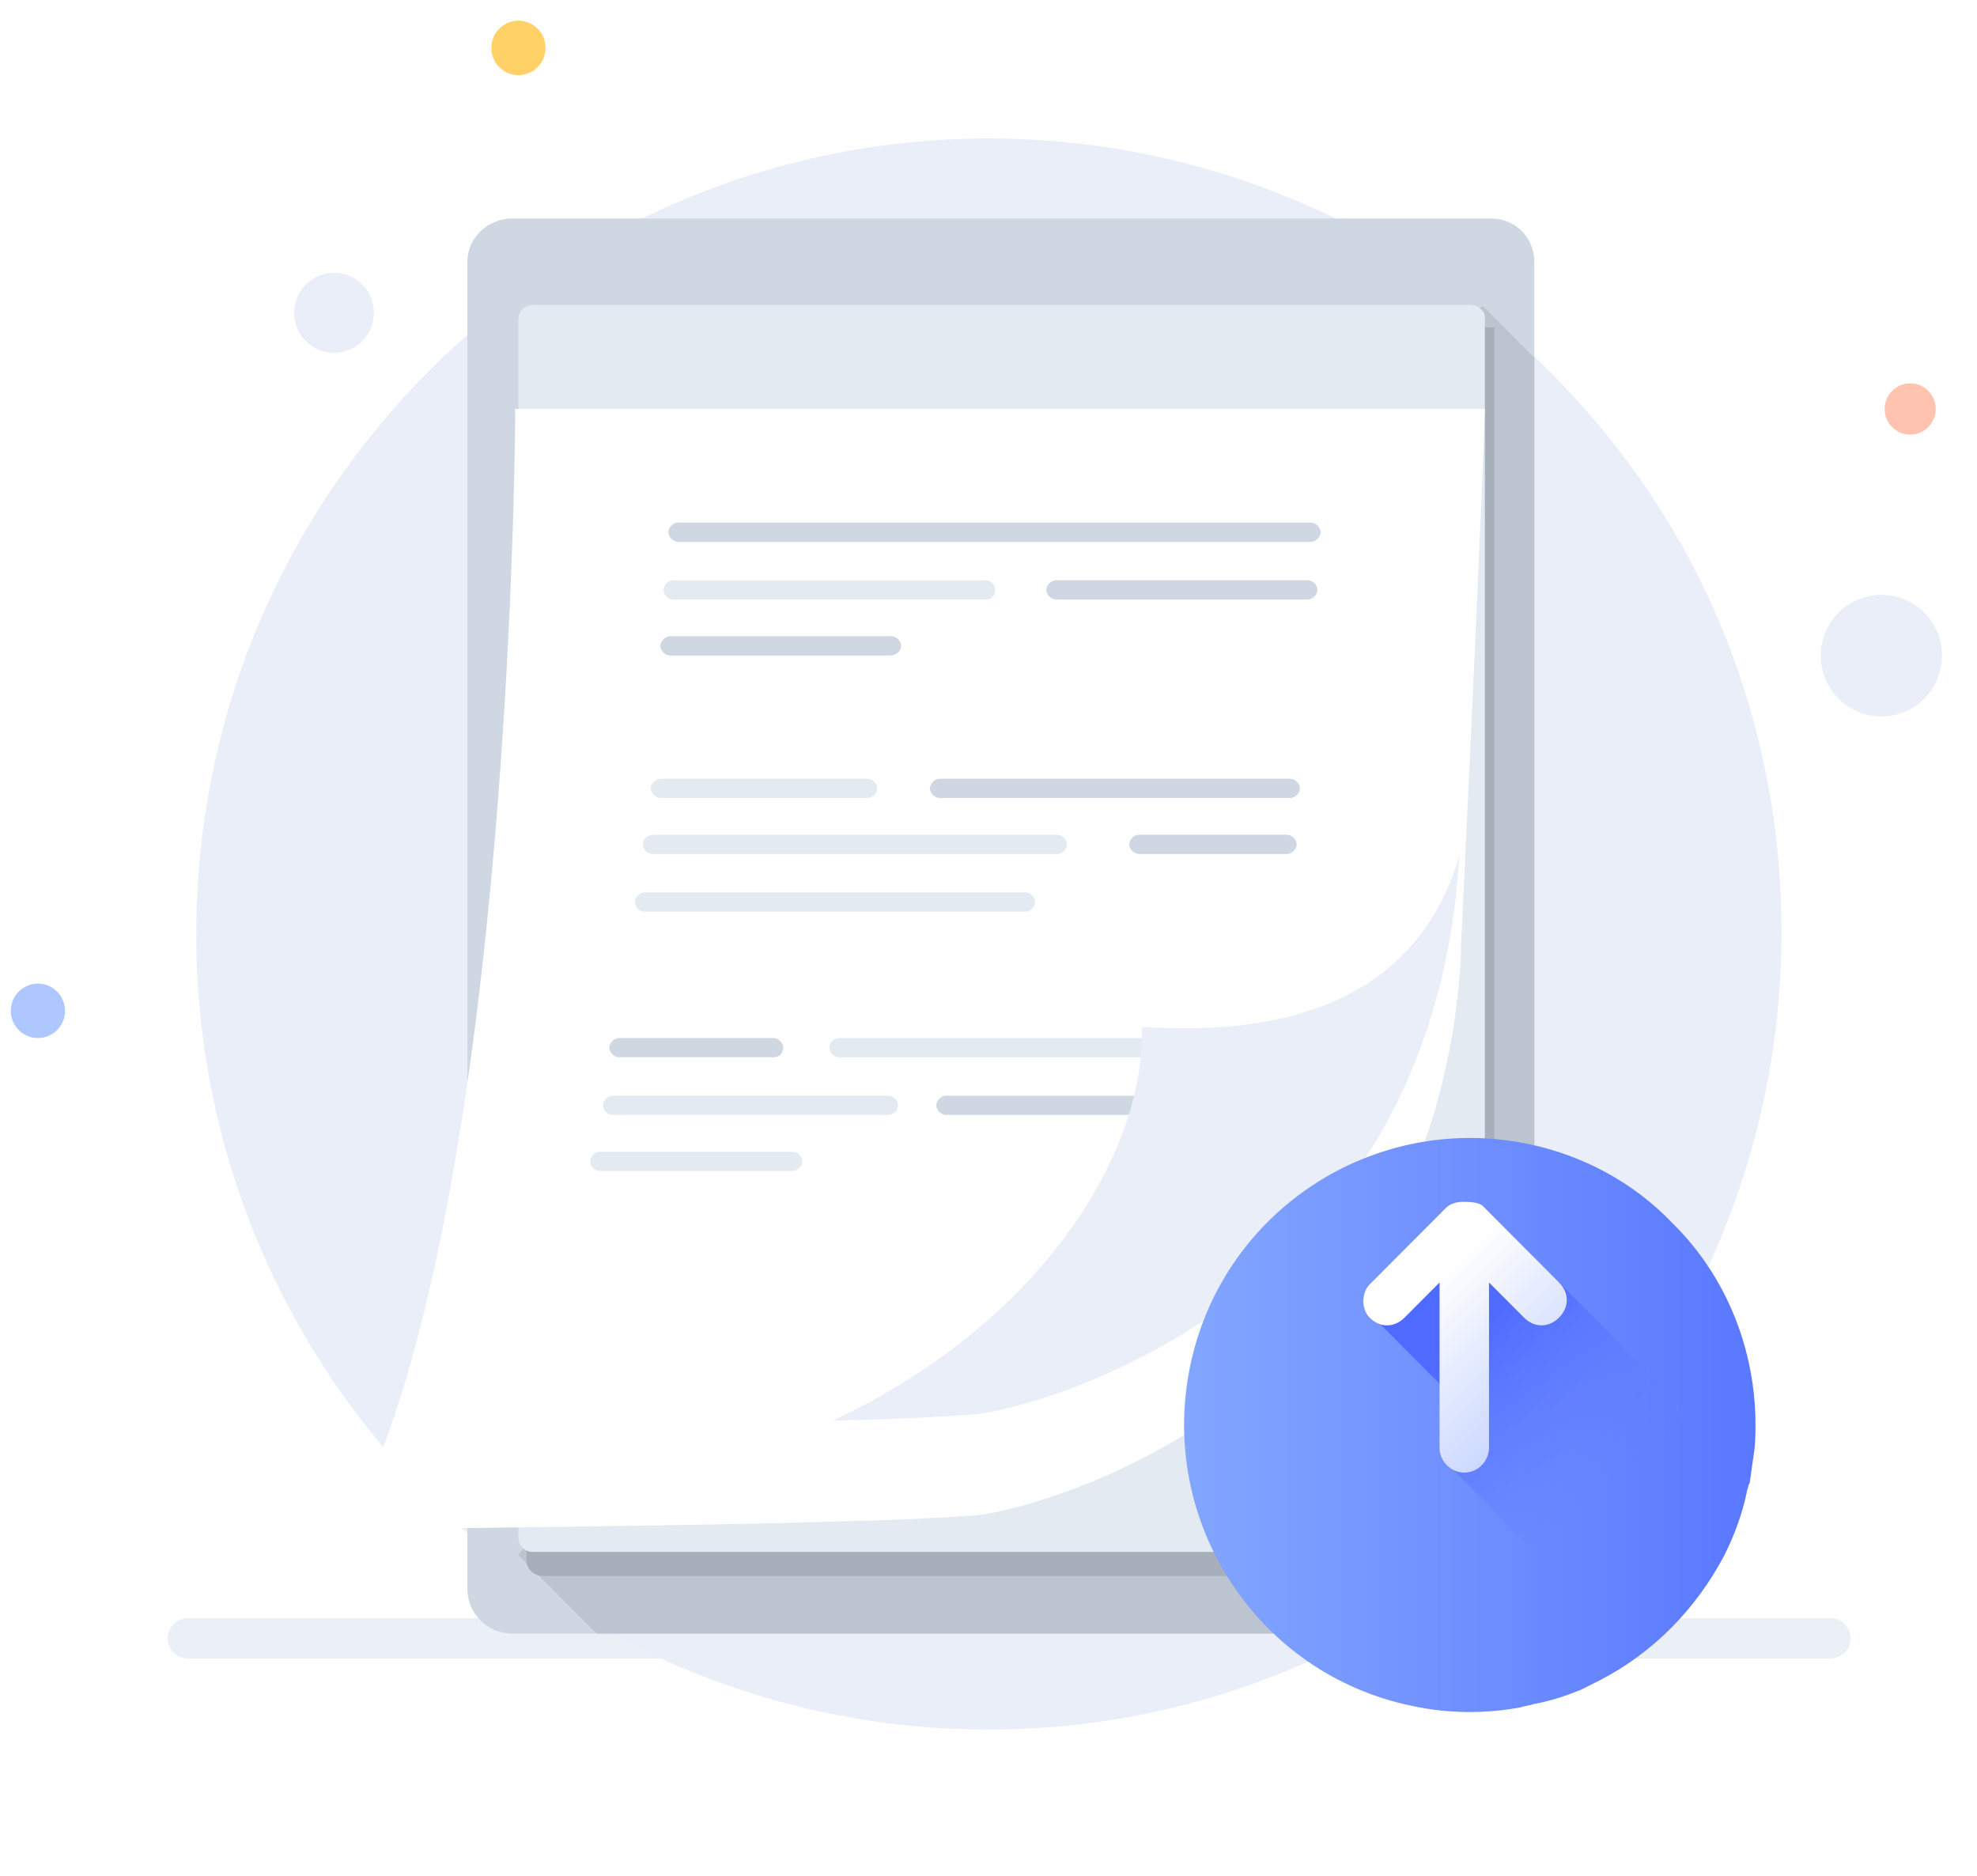 <svg width="98" height="93" viewBox="0 0 98 93" fill="none" xmlns="http://www.w3.org/2000/svg">
<path d="M17.169 17.392C18.207 17.053 18.775 15.934 18.438 14.893C18.1 13.851 16.985 13.281 15.947 13.619C14.909 13.958 14.341 15.077 14.679 16.119C15.016 17.16 16.131 17.73 17.169 17.392Z" fill="#EAEEF9"/>
<path d="M26.114 3.657C26.82 3.427 27.206 2.666 26.977 1.958C26.747 1.249 25.989 0.862 25.284 1.092C24.578 1.322 24.191 2.083 24.421 2.791C24.65 3.5 25.408 3.888 26.114 3.657Z" fill="#FFD166"/>
<path d="M1.879 51.45C2.621 51.45 3.223 50.847 3.223 50.102C3.223 49.357 2.621 48.753 1.879 48.753C1.136 48.753 0.535 49.357 0.535 50.102C0.535 50.847 1.136 51.45 1.879 51.45Z" fill="#AFC7FF"/>
<path d="M95.287 34.724C96.511 33.601 96.597 31.694 95.478 30.465C94.359 29.235 92.459 29.149 91.234 30.273C90.009 31.396 89.923 33.303 91.043 34.532C92.162 35.761 94.062 35.847 95.287 34.724Z" fill="#EAEEF9"/>
<path d="M94.689 21.54C95.387 21.54 95.954 20.971 95.954 20.27C95.954 19.569 95.387 19.001 94.689 19.001C93.99 19.001 93.424 19.569 93.424 20.27C93.424 20.971 93.99 21.54 94.689 21.54Z" fill="#FFC3AF"/>
<path d="M9.31 81.203H90.736" stroke="#EBF0F6" stroke-width="2" stroke-miterlimit="10" stroke-linecap="round" stroke-linejoin="round"/>
<path d="M59.273 10.67H51.683C51.683 10.511 51.762 10.432 51.762 10.273C51.762 8.766 50.497 7.496 48.995 7.496C47.493 7.496 46.228 8.766 46.228 10.273C46.228 10.432 46.228 10.59 46.307 10.67H38.718C38.323 10.67 37.928 10.987 37.928 11.463V13.923C37.928 15.747 39.43 17.255 41.248 17.255H56.743C58.561 17.255 60.063 15.747 60.063 13.923V11.463C60.063 10.987 59.668 10.67 59.273 10.67Z" fill="#1C3754"/>
<path d="M58.798 10.194H51.209C51.209 10.035 51.288 9.956 51.288 9.797C51.288 8.29 50.023 7.021 48.521 7.021C47.019 7.021 45.754 8.29 45.754 9.797C45.754 9.956 45.754 10.115 45.833 10.194H38.244C37.848 10.194 37.453 10.511 37.453 10.988V13.447C37.453 15.272 38.955 16.779 40.773 16.779H56.268C58.086 16.779 59.588 15.272 59.588 13.447V10.988C59.588 10.511 59.193 10.194 58.798 10.194Z" fill="#2D5887"/>
<path d="M48.521 11.067C49.22 11.067 49.786 10.499 49.786 9.798C49.786 9.097 49.22 8.528 48.521 8.528C47.823 8.528 47.256 9.097 47.256 9.798C47.256 10.499 47.823 11.067 48.521 11.067Z" fill="#EAEEF9"/>
<path d="M88.31 46.215C88.31 55.18 85.306 63.431 80.325 70.096C77.558 73.666 74.238 76.84 70.444 79.299C64.277 83.346 56.925 85.726 49.02 85.726C27.28 85.726 9.729 68.033 9.729 46.294C9.729 24.476 27.359 6.862 49.02 6.862C56.925 6.862 64.277 9.242 70.444 13.21C74.238 15.669 77.558 18.843 80.325 22.413C85.385 28.998 88.31 37.249 88.31 46.215Z" fill="#EAEEF9"/>
<path d="M76.056 12.971V78.744C76.056 79.934 75.107 80.965 73.843 80.965H25.382C24.196 80.965 23.169 80.013 23.169 78.744V12.971C23.169 11.781 24.196 10.829 25.382 10.829H73.922C75.107 10.829 76.056 11.781 76.056 12.971Z" fill="#CED7E2"/>
<path d="M76.056 17.731V78.743C76.056 79.934 75.107 80.965 73.843 80.965H29.572L25.698 77.077L69.732 16.62L73.526 15.192L76.056 17.731Z" fill="#BCC4CF"/>
<path d="M74.08 16.224H26.094V77.315C26.094 77.791 26.489 78.109 26.884 78.109H74.08V16.224Z" fill="#A6AFBA"/>
<path d="M72.894 15.113H26.41C26.015 15.113 25.698 15.431 25.698 15.827V76.205C25.698 76.602 26.015 76.919 26.41 76.919H72.894C73.289 76.919 73.605 76.602 73.605 76.205V15.907C73.684 15.51 73.368 15.113 72.894 15.113Z" fill="#E3EAF2"/>
<g filter="url(#filter0_d_407_32075)">
<path d="M73.606 15.192C73.606 15.192 73.527 18.842 72.42 41.93C72.42 42.089 72.42 42.247 72.42 42.406C71.076 65.097 50.917 69.857 48.466 70.095C47.359 70.175 45.225 70.334 41.351 70.413C36.608 70.572 29.335 70.651 18.03 70.809C17.635 70.809 17.398 70.413 17.556 70.095C25.461 54.307 25.54 15.272 25.54 15.272H73.606V15.192Z" fill="white"/>
</g>
<path d="M64.988 26.855H33.604C33.367 26.855 33.129 26.617 33.129 26.379C33.129 26.141 33.367 25.903 33.604 25.903H64.988C65.226 25.903 65.463 26.141 65.463 26.379C65.463 26.617 65.226 26.855 64.988 26.855Z" fill="#CED7E2"/>
<path d="M64.831 29.712H52.34C52.103 29.712 51.866 29.474 51.866 29.236C51.866 28.998 52.103 28.76 52.34 28.76H64.831C65.068 28.76 65.305 28.998 65.305 29.236C65.305 29.474 65.068 29.712 64.831 29.712Z" fill="#CED7E2"/>
<path d="M48.862 29.712H33.367C33.13 29.712 32.893 29.474 32.893 29.236C32.893 28.998 33.13 28.76 33.367 28.76H48.862C49.099 28.76 49.336 28.998 49.336 29.236C49.336 29.474 49.178 29.712 48.862 29.712Z" fill="#E3EAF2"/>
<path d="M44.118 32.488H33.209C32.971 32.488 32.734 32.25 32.734 32.012C32.734 31.774 32.971 31.536 33.209 31.536H44.197C44.434 31.536 44.672 31.774 44.672 32.012C44.672 32.25 44.434 32.488 44.118 32.488Z" fill="#CED7E2"/>
<path d="M63.961 39.551H46.569C46.332 39.551 46.095 39.313 46.095 39.075C46.095 38.837 46.332 38.599 46.569 38.599H63.961C64.198 38.599 64.435 38.837 64.435 39.075C64.435 39.313 64.198 39.551 63.961 39.551Z" fill="#CED7E2"/>
<path d="M43.012 39.551H32.735C32.497 39.551 32.26 39.313 32.26 39.075C32.26 38.837 32.497 38.599 32.735 38.599H43.012C43.249 38.599 43.486 38.837 43.486 39.075C43.486 39.313 43.249 39.551 43.012 39.551Z" fill="#E3EAF2"/>
<path d="M63.803 42.327H56.451C56.214 42.327 55.977 42.089 55.977 41.851C55.977 41.613 56.214 41.375 56.451 41.375H63.803C64.04 41.375 64.277 41.613 64.277 41.851C64.277 42.089 64.04 42.327 63.803 42.327Z" fill="#CED7E2"/>
<path d="M52.419 42.327H32.339C32.102 42.327 31.865 42.089 31.865 41.851C31.865 41.613 32.102 41.375 32.339 41.375H52.419C52.656 41.375 52.893 41.613 52.893 41.851C52.893 42.089 52.656 42.327 52.419 42.327Z" fill="#E3EAF2"/>
<path d="M50.838 45.184H31.944C31.707 45.184 31.47 44.946 31.47 44.708C31.47 44.469 31.707 44.231 31.944 44.231H50.838C51.075 44.231 51.312 44.469 51.312 44.708C51.312 44.946 51.075 45.184 50.838 45.184Z" fill="#E3EAF2"/>
<path d="M62.143 52.403H41.589C41.351 52.403 41.114 52.165 41.114 51.927C41.114 51.689 41.351 51.451 41.589 51.451H62.143C62.38 51.451 62.617 51.689 62.617 51.927C62.617 52.165 62.38 52.403 62.143 52.403Z" fill="#E3EAF2"/>
<path d="M38.348 52.403H30.679C30.442 52.403 30.205 52.165 30.205 51.927C30.205 51.689 30.442 51.451 30.679 51.451H38.348C38.585 51.451 38.822 51.689 38.822 51.927C38.822 52.165 38.664 52.403 38.348 52.403Z" fill="#CED7E2"/>
<path d="M61.906 55.26H46.886C46.648 55.26 46.411 55.022 46.411 54.784C46.411 54.546 46.648 54.308 46.886 54.308H61.985C62.222 54.308 62.459 54.546 62.459 54.784C62.459 55.022 62.222 55.26 61.906 55.26Z" fill="#CED7E2"/>
<path d="M44.039 55.26H30.363C30.126 55.26 29.889 55.022 29.889 54.784C29.889 54.546 30.126 54.308 30.363 54.308H44.039C44.277 54.308 44.514 54.546 44.514 54.784C44.514 55.022 44.277 55.26 44.039 55.26Z" fill="#E3EAF2"/>
<path d="M39.296 58.037H29.73C29.493 58.037 29.256 57.799 29.256 57.561C29.256 57.323 29.493 57.085 29.73 57.085H39.296C39.533 57.085 39.77 57.323 39.77 57.561C39.77 57.799 39.533 58.037 39.296 58.037Z" fill="#E3EAF2"/>
<path d="M72.341 42.406C70.997 65.097 50.838 69.858 48.387 70.096C47.281 70.175 45.146 70.334 41.273 70.413C51.312 65.732 56.767 57.401 56.609 50.896C61.511 51.213 69.89 50.816 72.341 42.406Z" fill="#EAEEF9"/>
<g filter="url(#filter1_d_407_32075)">
<path d="M86.978 66.774C86.899 67.33 86.82 67.885 86.74 68.441C86.74 68.52 86.661 68.599 86.661 68.678C86.661 68.758 86.582 68.837 86.582 68.996C86.345 70.106 85.95 71.138 85.475 72.09C84.052 74.787 81.918 76.93 79.309 78.279C78.993 78.437 78.677 78.596 78.361 78.755C77.57 79.072 76.859 79.31 75.989 79.469C75.752 79.548 75.594 79.548 75.356 79.627C73.617 79.945 71.799 79.945 69.981 79.548C62.313 77.961 57.411 70.424 58.992 62.728C60.573 55.032 68.083 50.113 75.752 51.7C78.44 52.255 80.969 53.604 82.867 55.587C85.871 58.523 87.294 62.649 86.978 66.774Z" fill="url(#paint0_linear_407_32075)"/>
</g>
<path d="M84.53 70.837L77.282 63.564L74.831 62.642L72.177 61.618L68.093 65.306L72.381 69.608L71.769 72.578L77.282 78.109L84.53 70.837Z" fill="url(#paint1_linear_407_32075)"/>
<path d="M73.504 59.775L77.281 63.565C77.792 64.077 77.792 64.794 77.281 65.306C76.771 65.818 76.056 65.818 75.546 65.306L73.81 63.565V71.759C73.81 72.374 73.3 72.988 72.585 72.988C71.972 72.988 71.36 72.476 71.36 71.759V63.565L69.624 65.306C69.114 65.818 68.399 65.818 67.889 65.306C67.685 65.101 67.582 64.794 67.582 64.487C67.582 64.18 67.685 63.872 67.889 63.667L71.666 59.878C71.87 59.673 72.177 59.57 72.483 59.57C72.789 59.57 73.3 59.57 73.504 59.775Z" fill="url(#paint2_linear_407_32075)"/>
<defs>
<filter id="filter0_d_407_32075" x="13.506" y="15.192" width="64.099" height="64.617" filterUnits="userSpaceOnUse" color-interpolation-filters="sRGB">
<feFlood flood-opacity="0" result="BackgroundImageFix"/>
<feColorMatrix in="SourceAlpha" type="matrix" values="0 0 0 0 0 0 0 0 0 0 0 0 0 0 0 0 0 0 127 0" result="hardAlpha"/>
<feOffset dy="5"/>
<feGaussianBlur stdDeviation="2"/>
<feColorMatrix type="matrix" values="0 0 0 0 0.398 0 0 0 0 0.477 0 0 0 0 0.575 0 0 0 0.18 0"/>
<feBlend mode="normal" in2="BackgroundImageFix" result="effect1_dropShadow_407_32075"/>
<feBlend mode="normal" in="SourceGraphic" in2="effect1_dropShadow_407_32075" result="shape"/>
</filter>
<filter id="filter1_d_407_32075" x="50.696" y="48.402" width="44.325" height="44.454" filterUnits="userSpaceOnUse" color-interpolation-filters="sRGB">
<feFlood flood-opacity="0" result="BackgroundImageFix"/>
<feColorMatrix in="SourceAlpha" type="matrix" values="0 0 0 0 0 0 0 0 0 0 0 0 0 0 0 0 0 0 127 0" result="hardAlpha"/>
<feOffset dy="5"/>
<feGaussianBlur stdDeviation="4"/>
<feColorMatrix type="matrix" values="0 0 0 0 0.113 0 0 0 0 0.296 0 0 0 0 1 0 0 0 0.22 0"/>
<feBlend mode="normal" in2="BackgroundImageFix" result="effect1_dropShadow_407_32075"/>
<feBlend mode="normal" in="SourceGraphic" in2="effect1_dropShadow_407_32075" result="shape"/>
</filter>
<linearGradient id="paint0_linear_407_32075" x1="58.633" y1="65.614" x2="87.02" y2="65.614" gradientUnits="userSpaceOnUse">
<stop stop-color="#83A6FF"/>
<stop offset="1" stop-color="#5A78FF"/>
</linearGradient>
<linearGradient id="paint1_linear_407_32075" x1="72.66" y1="66.205" x2="79.997" y2="73.519" gradientUnits="userSpaceOnUse">
<stop stop-color="#4F6AFF"/>
<stop offset="1" stop-color="#657EFF" stop-opacity="0"/>
</linearGradient>
<linearGradient id="paint2_linear_407_32075" x1="77.418" y1="70.971" x2="70.536" y2="64.111" gradientUnits="userSpaceOnUse">
<stop offset="0.011" stop-color="#C2D1FF"/>
<stop offset="1" stop-color="white"/>
</linearGradient>
</defs>
</svg>
